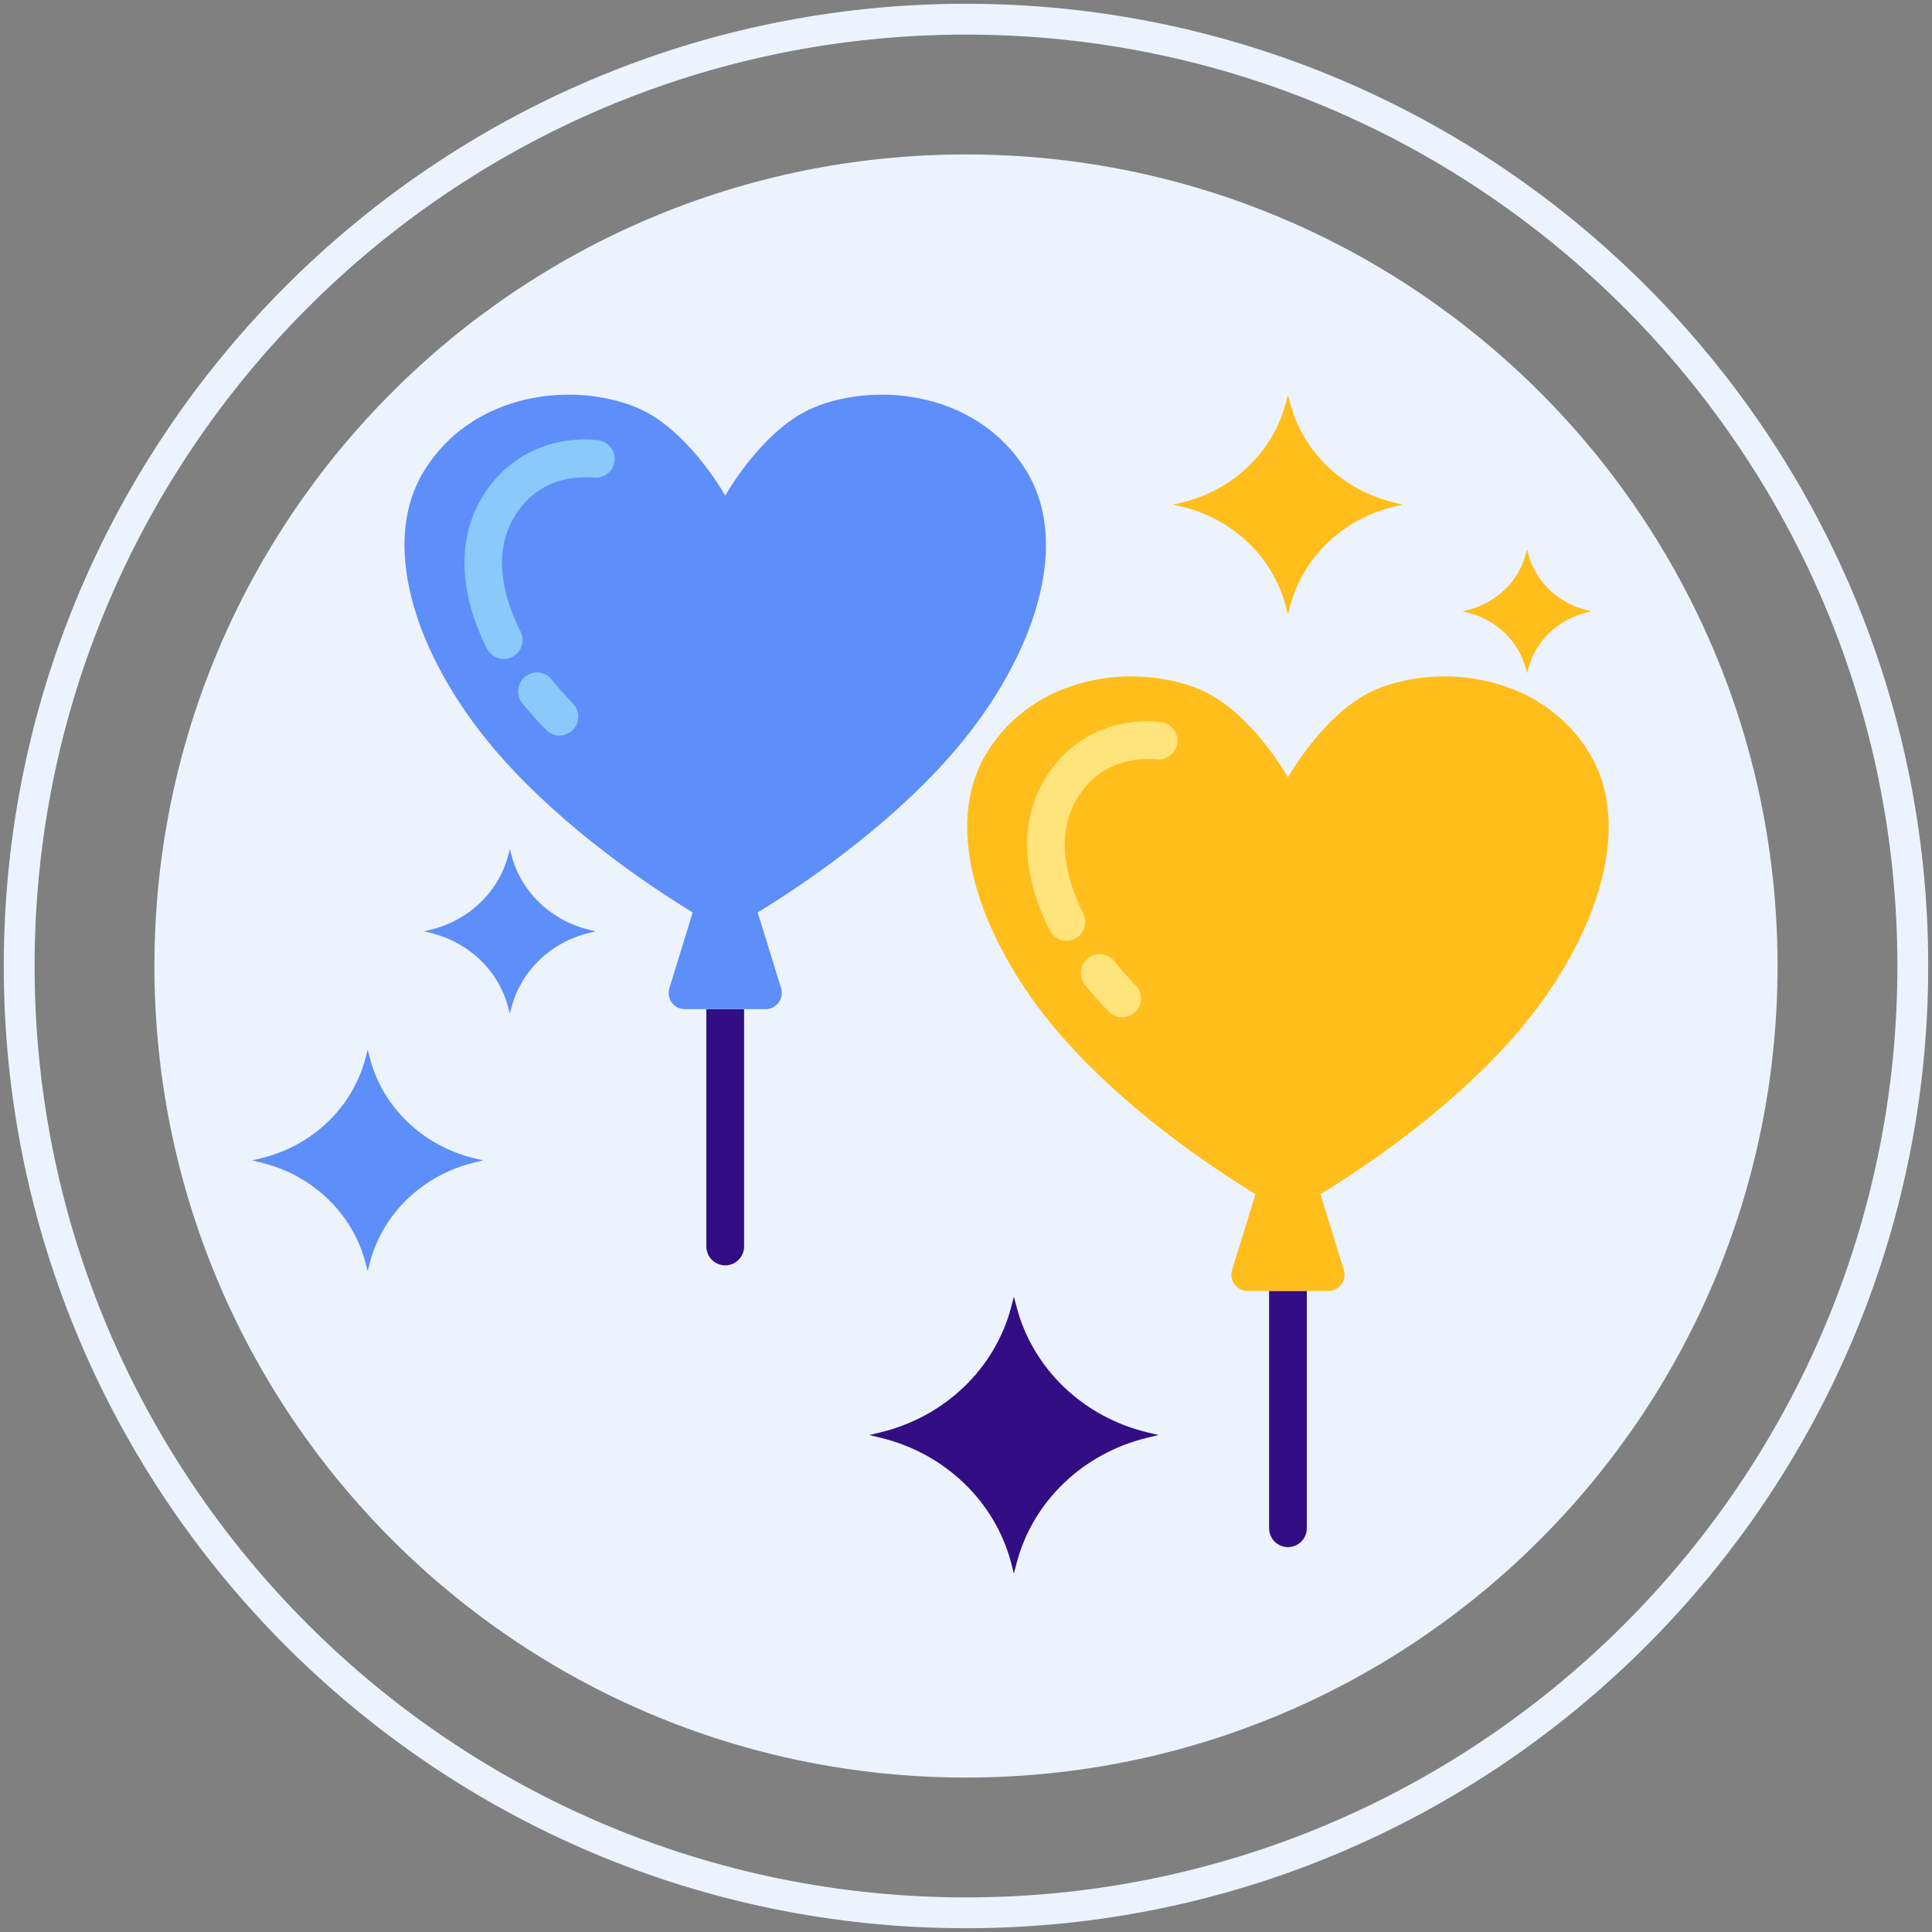 <?xml version="1.0" encoding="utf-8"?>
<!-- Generator: Adobe Illustrator 22.0.1, SVG Export Plug-In . SVG Version: 6.00 Build 0)  -->
<svg version="1.1" id="Layer_1" xmlns="http://www.w3.org/2000/svg" xmlns:xlink="http://www.w3.org/1999/xlink" x="0px" y="0px"
	 viewBox="0 0 512 512" style="enable-background:new 0 0 512 512;" xml:space="preserve">
<rect x="0" y="0" width="512" height="512" fill="#808080" stroke="none"/>
<style type="text/css">
	.st0{fill:#330D84;}
	.st1{fill:#EDF3FC;}
	.st2{fill:#5932AE;}
	.st3{fill:#FFFFFF;}
	.st4{fill:#FFE37B;}
	.st5{fill:#5D8EF9;}
	.st6{fill:#8C7BFD;}
	.st7{fill:#8AC9F9;}
	.st8{fill:#FFBE1B;}
	.st9{fill:#6857E5;}
</style>
<g>
	<g>
		<g>
			<path class="st1" d="M255.999,40.928c-118.778,0-215.071,96.294-215.071,215.074c0,118.776,96.292,215.068,215.071,215.068
				S471.07,374.778,471.07,256.002C471.07,137.222,374.777,40.928,255.999,40.928z"/>
		</g>
	</g>
	<g>
		<g>
			<path class="st1" d="M255.999,1C115.391,1,1,115.392,1,256.002C1,396.609,115.391,511,255.999,511S511,396.609,511,256.002
				C511,115.392,396.607,1,255.999,1z M255.999,502.832c-136.103,0-246.83-110.728-246.83-246.83
				c0-136.104,110.727-246.833,246.83-246.833c136.102,0,246.832,110.729,246.832,246.833
				C502.831,392.104,392.101,502.832,255.999,502.832z"/>
		</g>
	</g>
	<g>
		<g>
			<path class="st0" d="M336.322,342.102V405c0,2.761,2.238,5,5,5s5-2.239,5-5v-62.898H336.322z"/>
		</g>
	</g>
	<g>
		<g>
			<path class="st8" d="M421.02,199.283c-12.827-20.639-39.169-23.575-56.071-16.689c-13.061,5.321-22.726,21.839-23.627,23.418
				c-0.901-1.579-10.566-18.096-23.627-23.418c-16.902-6.886-43.243-3.951-56.071,16.689c-12.836,20.653-0.97,52.134,20.605,76.327
				c16.947,19.005,38.641,33.619,50.486,40.865l-6.199,20.074c-0.852,2.758,1.21,5.553,4.097,5.553h21.419
				c2.887,0,4.948-2.795,4.097-5.553l-6.199-20.074c11.845-7.247,33.539-21.861,50.486-40.865
				C421.989,251.417,433.855,219.936,421.02,199.283z"/>
		</g>
	</g>
	<g>
		<g>
			<path class="st4" d="M300.976,261.113c-2.008-2.06-3.908-4.206-5.648-6.378c-1.729-2.155-4.874-2.502-7.029-0.775
				c-2.154,1.727-2.502,4.874-0.775,7.028c1.943,2.424,4.06,4.815,6.293,7.105c0.979,1.005,2.279,1.51,3.58,1.51
				c1.259,0,2.519-0.472,3.49-1.419C302.863,266.256,302.903,263.09,300.976,261.113z"/>
		</g>
	</g>
	<g>
		<g>
			<path class="st4" d="M307.501,191.301c-13.261-1.278-24.956,4.813-31.273,16.299c-5.94,10.8-5.255,24.634,1.93,38.953
				c0.877,1.749,2.641,2.759,4.473,2.759c0.754,0,1.519-0.171,2.238-0.532c2.469-1.238,3.465-4.243,2.227-6.711
				c-4.007-7.986-7.625-19.613-2.105-29.649c6.244-11.351,17.156-11.589,21.551-11.164c2.751,0.261,5.192-1.748,5.457-4.497
				C312.263,194.009,310.249,191.566,307.501,191.301z"/>
		</g>
	</g>
	<g>
		<g>
			<path class="st0" d="M187.192,267.435v62.898c0,2.761,2.238,5,5,5s5-2.239,5-5v-62.898H187.192z"/>
		</g>
	</g>
	<g>
		<g>
			<path class="st5" d="M271.89,124.616c-12.827-20.639-39.168-23.574-56.07-16.688c-13.061,5.321-22.726,21.838-23.627,23.417
				c-0.901-1.579-10.566-18.096-23.627-23.417c-16.902-6.886-43.243-3.951-56.07,16.688c-12.836,20.653-0.97,52.134,20.604,76.327
				c16.947,19.005,38.642,33.619,50.486,40.866l-6.199,20.073c-0.852,2.758,1.21,5.553,4.097,5.553h21.419
				c2.886,0,4.948-2.795,4.097-5.553l-6.199-20.073c11.844-7.247,33.539-21.861,50.486-40.866
				C272.859,176.75,284.725,145.269,271.89,124.616z"/>
		</g>
	</g>
	<g>
		<g>
			<path class="st7" d="M151.846,186.445c-2.002-2.053-3.903-4.199-5.649-6.378c-1.728-2.155-4.876-2.501-7.028-0.774
				c-2.155,1.727-2.502,4.874-0.774,7.028c1.948,2.431,4.064,4.821,6.292,7.105c0.98,1.005,2.279,1.509,3.58,1.509
				c1.259,0,2.519-0.472,3.49-1.42C153.733,191.588,153.773,188.423,151.846,186.445z"/>
		</g>
	</g>
	<g>
		<g>
			<path class="st7" d="M158.371,116.634c-13.253-1.278-24.955,4.812-31.273,16.299c-5.94,10.8-5.255,24.634,1.931,38.953
				c0.877,1.749,2.642,2.758,4.473,2.758c0.754,0,1.52-0.171,2.238-0.532c2.469-1.238,3.465-4.243,2.227-6.711
				c-4.008-7.986-7.626-19.612-2.106-29.648c6.244-11.352,17.155-11.59,21.551-11.164c2.736,0.265,5.192-1.747,5.457-4.497
				C163.133,119.343,161.12,116.9,158.371,116.634z"/>
		</g>
	</g>
	<g>
		<g>
			<path class="st0" d="M304.101,379.605c-17.068-4.098-30.391-16.869-34.678-33.211l-0.731-2.793l-0.724,2.793
				c-4.284,16.342-17.613,29.113-34.687,33.211l-2.907,0.695l2.907,0.698c17.074,4.096,30.404,16.864,34.687,33.21l0.724,2.792
				l0.731-2.792c4.288-16.346,17.61-29.114,34.678-33.21l2.919-0.698L304.101,379.605z"/>
		</g>
	</g>
	<g>
		<g>
			<path class="st8" d="M369.419,133.163c-13.545-3.252-24.118-13.388-27.521-26.356l-0.58-2.217l-0.575,2.217
				c-3.4,12.969-13.978,23.104-27.528,26.356l-2.307,0.552l2.307,0.554c13.55,3.251,24.128,13.383,27.528,26.356l0.575,2.215
				l0.58-2.215c3.403-12.972,13.976-23.105,27.521-26.356l2.317-0.554L369.419,133.163z"/>
		</g>
	</g>
	<g>
		<g>
			<path class="st8" d="M420.538,161.681c-7.644-1.835-13.61-7.555-15.53-14.873l-0.328-1.251l-0.324,1.251
				c-1.918,7.318-7.888,13.038-15.534,14.873l-1.302,0.312l1.302,0.313c7.646,1.834,13.616,7.552,15.534,14.873l0.324,1.25
				l0.328-1.25c1.92-7.321,7.886-13.038,15.53-14.873l1.307-0.313L420.538,161.681z"/>
		</g>
	</g>
	<g>
		<g>
			<path class="st5" d="M156.156,246.396c-10.141-2.434-18.055-10.022-20.603-19.731l-0.435-1.66l-0.43,1.66
				c-2.545,9.709-10.464,17.297-20.608,19.731l-1.727,0.413l1.727,0.415c10.144,2.434,18.063,10.019,20.608,19.731l0.43,1.658
				l0.435-1.658c2.547-9.712,10.462-17.297,20.603-19.731l1.735-0.415L156.156,246.396z"/>
		</g>
	</g>
	<g>
		<g>
			<path class="st5" d="M125.729,306.96c-13.639-3.274-24.284-13.48-27.71-26.538l-0.584-2.232l-0.579,2.232
				c-3.423,13.058-14.074,23.263-27.718,26.538l-2.323,0.556l2.323,0.558c13.644,3.273,24.295,13.476,27.718,26.537l0.579,2.231
				l0.584-2.231c3.426-13.062,14.072-23.264,27.71-26.537l2.333-0.558L125.729,306.96z"/>
		</g>
	</g>
</g>
</svg>
